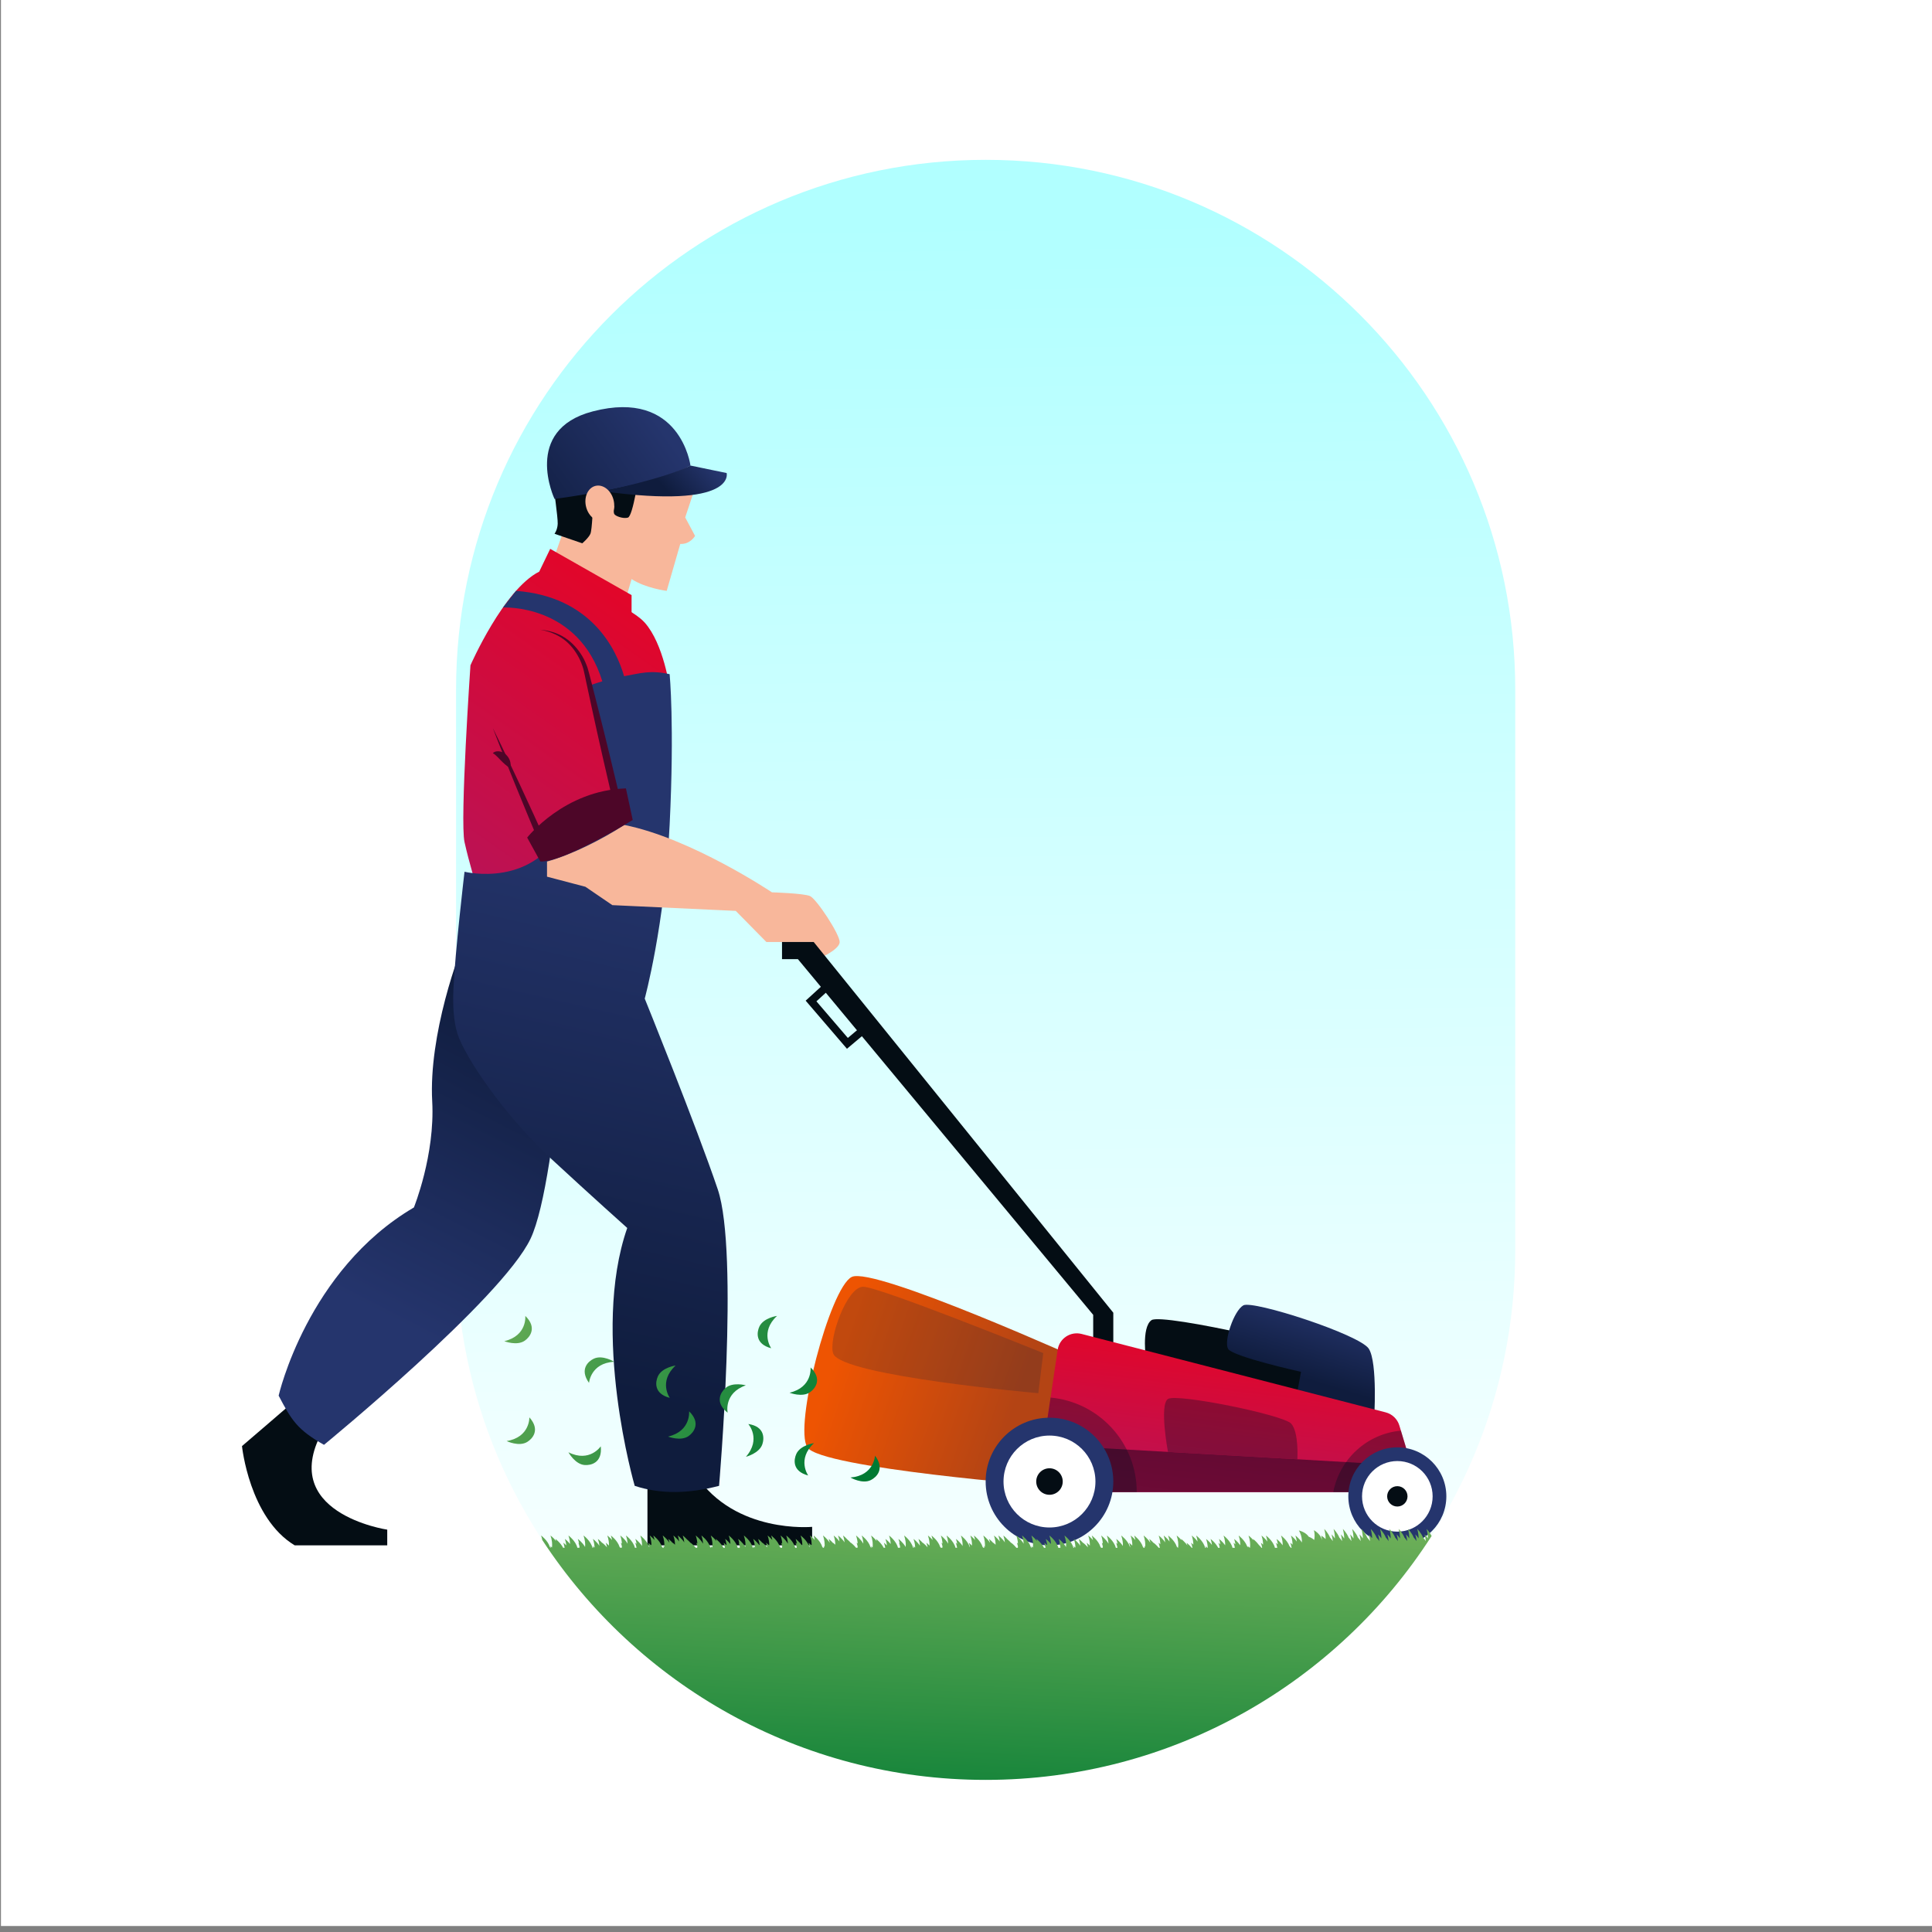 <?xml version="1.0" encoding="utf-8"?>
<!-- Generator: Adobe Illustrator 27.5.0, SVG Export Plug-In . SVG Version: 6.00 Build 0)  -->
<svg version="1.1" xmlns="http://www.w3.org/2000/svg" xmlns:xlink="http://www.w3.org/1999/xlink" x="0px" y="0px"
	 viewBox="0 0 500 500" style="enable-background:new 0 0 500 500;" xml:space="preserve">
<rect x="0" y="0" width="500" height="500" fill="#808080" stroke="none"/>
<g id="BACKGROUND">
	<g>
		<g>
			<g>
				<rect x="0.248" y="-1.549" style="fill:#FFFFFF;" width="500" height="500"/>
			</g>
		</g>
	</g>
</g>
<g id="OBJECTS">
	<g>
		<linearGradient id="SVGID_1_" gradientUnits="userSpaceOnUse" x1="252.602" y1="57.281" x2="257.665" y2="452.157">
			<stop  offset="0" style="stop-color:#B1FFFF"/>
			<stop  offset="1" style="stop-color:#FFFFFF"/>
		</linearGradient>
		<path style="fill:url(#SVGID_1_);" d="M255.086,460.635L255.086,460.635c-75.694,0-137.056-61.362-137.056-137.056V178.421
			c0-75.694,61.362-137.056,137.056-137.056h0c75.694,0,137.056,61.362,137.056,137.056v145.158
			C392.142,399.273,330.78,460.635,255.086,460.635z"/>
		<g>
			<g>
				<g>
					<g>
						<g>
							<path style="fill:#040D14;" d="M77.021,361.835c-0.728,0.708-14.395,12.413-14.395,12.413s1.89,18.599,13.645,25.689h23.947
								v-4.064c0,0-29.099-4.297-16.33-26.23L77.021,361.835z"/>
							
								<linearGradient id="SVGID_00000103981617649897064260000005065044921291564444_" gradientUnits="userSpaceOnUse" x1="138.856" y1="262.154" x2="98.857" y2="340.334">
								<stop  offset="0" style="stop-color:#0F1C3D"/>
								<stop  offset="1" style="stop-color:#25356D"/>
							</linearGradient>
							<path style="fill:url(#SVGID_00000103981617649897064260000005065044921291564444_);" d="M148.188,236.654l-26.892,4.417
								c-2.715,5.397-10.373,26.909-9.441,43.951c0.762,13.925-4.74,27.468-4.74,27.468c-27.623,16.228-35.003,48.7-35.003,48.7
								c3.338,6.367,4.83,8.826,11.736,12.731c0,0,46.031-37.711,53.463-53.359C144.744,304.912,148.188,236.654,148.188,236.654z"
								/>
							
								<linearGradient id="SVGID_00000061442268941809477590000008160284101844120707_" gradientUnits="userSpaceOnUse" x1="186.392" y1="139.106" x2="115.752" y2="239.671">
								<stop  offset="0" style="stop-color:#EE021C"/>
								<stop  offset="1" style="stop-color:#B4145C"/>
							</linearGradient>
							<path style="fill:url(#SVGID_00000061442268941809477590000008160284101844120707_);" d="M123.287,229.29
								c0,0-1.841-5.83-3.068-11.353c-1.227-5.523,1.534-45.755,1.534-45.755s8.591-19.638,17.797-24.24
								c0,0,22.399,7.671,27.309,13.194c4.909,5.523,6.444,16.876,6.444,16.876l-6.75,51.278H123.287z"/>
							
								<linearGradient id="SVGID_00000175318911803697094480000017567916767161982135_" gradientUnits="userSpaceOnUse" x1="170.342" y1="135.437" x2="144.044" y2="121.093">
								<stop  offset="0" style="stop-color:#F8B79B"/>
								<stop  offset="0.99" style="stop-color:#F8B79B"/>
							</linearGradient>
							<path style="fill:url(#SVGID_00000175318911803697094480000017567916767161982135_);" d="M177.33,133.908l1.914-5.743
								c0,0-1.914-20.898-18.824-20.898c-16.91,0-15.953,14.198-15.953,14.198l0.957,17.069l-1.914,5.424l18.186,11.965l1.755-6.062
								c3.669,2.393,9.093,3.054,9.093,3.054l3.51-12.147c2.552,0.16,3.829-2.074,3.829-2.074L177.33,133.908z"/>
							<path style="fill:#040D14;" d="M143.51,138.14l7.184,2.466c0,0,1.652-1.411,2.105-2.466c0.453-1.055,0.663-7.449,0.663-7.449
								l5.498,0.251c0,0-0.271,1.487,0,2.064s2.337,1.307,3.537,0.956c1.337-0.39,2.892-11.374,2.892-11.374l-22.195,2.969
								c0,0,1.211,8.401,1.141,10.009S143.51,138.14,143.51,138.14z"/>
							<g>
								
									<linearGradient id="SVGID_00000029031671025050202510000014632362825548306055_" gradientUnits="userSpaceOnUse" x1="134.046" y1="135.525" x2="170.409" y2="109.465">
									<stop  offset="0" style="stop-color:#0F1C3D"/>
									<stop  offset="1" style="stop-color:#25356D"/>
								</linearGradient>
								<path style="fill:url(#SVGID_00000029031671025050202510000014632362825548306055_);" d="M143.51,129.123
									c0,0,25.598-3.253,35.182-8.635c0,0-2.56-19.948-25.291-14.018C135.055,111.255,143.51,129.123,143.51,129.123z"/>
								
									<linearGradient id="SVGID_00000160166162154264084040000014076121253870170004_" gradientUnits="userSpaceOnUse" x1="171.697" y1="126.01" x2="181.409" y2="117.377">
									<stop  offset="0" style="stop-color:#0F1C3D"/>
									<stop  offset="1" style="stop-color:#25356D"/>
								</linearGradient>
								<path style="fill:url(#SVGID_00000160166162154264084040000014076121253870170004_);" d="M188.054,122.422
									c0,0,2.613,9.442-32.052,4.721c0,0,15.67-3.167,22.69-6.656L188.054,122.422z"/>
								
									<linearGradient id="SVGID_00000037688998362072057790000017823325853990038192_" gradientUnits="userSpaceOnUse" x1="169.045" y1="137.815" x2="142.746" y2="123.471">
									<stop  offset="0" style="stop-color:#F8B79B"/>
									<stop  offset="0.99" style="stop-color:#F8B79B"/>
								</linearGradient>
								<path style="fill:url(#SVGID_00000037688998362072057790000017823325853990038192_);" d="M158.787,129.39
									c0.627,2.502-0.456,4.929-2.419,5.421c-1.963,0.492-4.063-1.137-4.69-3.639c-0.627-2.502,0.456-4.929,2.419-5.421
									S158.16,126.889,158.787,129.39z"/>
							</g>
							
								<linearGradient id="SVGID_00000155853557879612072550000012475473688989308599_" gradientUnits="userSpaceOnUse" x1="170.127" y1="127.681" x2="99.487" y2="228.246">
								<stop  offset="0" style="stop-color:#EE021C"/>
								<stop  offset="1" style="stop-color:#B4145C"/>
							</linearGradient>
							<path style="fill:url(#SVGID_00000155853557879612072550000012475473688989308599_);" d="M139.549,147.942l2.844-5.897
								l21.058,11.965v8.295C163.451,162.304,145.638,155.913,139.549,147.942z"/>
							<path style="fill:#040D14;" d="M167.559,383.537v16.4h42.622v-4.789c0,0-19.896,1.887-30.058-13.353L167.559,383.537z"/>
							
								<linearGradient id="SVGID_00000148623927390541073010000005186401057672837047_" gradientUnits="userSpaceOnUse" x1="138.465" y1="356.09" x2="171.191" y2="214.275">
								<stop  offset="0" style="stop-color:#0F1C3D"/>
								<stop  offset="1" style="stop-color:#25356D"/>
							</linearGradient>
							<path style="fill:url(#SVGID_00000148623927390541073010000005186401057672837047_);" d="M185.754,307.795
								c-5.55-16.411-18.897-49.356-18.897-49.356s5.167-18.937,6.444-44.939c1.277-26.001,0-39.021,0-39.021
								c-5.003-1.112-7.512-0.248-11.786,0.521c-1.971-6.798-8.367-20.604-27.973-22.086l-3.377,4.309
								c0,0,19.509-1.09,25.716,19.102c-2.014,0.588-3.234,1.072-3.234,1.072s1.324,18.446-6.347,35.629
								c-7.671,17.183-26.081,12.58-26.081,12.58s-2.464,20.868-2.874,30.38c-0.181,4.191,0.037,8.323,1.041,11.527
								c1.805,5.766,11.831,20.876,24.359,32.467c10.236,9.471,19.586,17.819,19.586,17.819c-9.53,27.265,1.932,66.735,1.932,66.735
								c6.827,2.25,14.155,2.001,21.832,0C186.092,384.535,191.304,324.206,185.754,307.795z"/>
						</g>
						<g>
							<g>
								
									<linearGradient id="SVGID_00000170263102279675696090000009891228370964548285_" gradientUnits="userSpaceOnUse" x1="183.754" y1="137.253" x2="113.113" y2="237.818">
									<stop  offset="0" style="stop-color:#EE021C"/>
									<stop  offset="1" style="stop-color:#B4145C"/>
								</linearGradient>
								<path style="fill:url(#SVGID_00000170263102279675696090000009891228370964548285_);" d="M127.549,188.432l13.197,30.245
									c0,0,14.592-4.551,19.067-10.554l-8.021-34.098c0,0-1.82-9.845-11.951-11.046"/>
								<g>
									<path style="fill:#4D0628;" d="M127.55,188.432c1.223,2.466,2.408,4.95,3.588,7.435c1.181,2.485,2.378,4.963,3.528,7.461
										l3.461,7.491l3.416,7.51l-1.054-0.481c3.418-1.156,6.807-2.566,10.031-4.18c1.615-0.808,3.189-1.691,4.647-2.702
										c1.454-1.003,2.841-2.126,3.848-3.439l-0.171,0.823c-1.982-8.515-3.938-17.036-5.784-25.579l-1.378-6.408
										c-0.236-1.056-0.427-2.173-0.684-3.152c-0.286-1.011-0.677-2-1.155-2.946c-0.963-1.883-2.316-3.593-4.044-4.863
										c-1.739-1.252-3.804-2.051-5.959-2.425c2.178,0.166,4.36,0.797,6.25,1.996c1.885,1.199,3.439,2.903,4.593,4.832
										c0.576,0.969,1.028,2.005,1.394,3.078c0.348,1.12,0.57,2.151,0.863,3.214l1.622,6.349
										c2.156,8.466,4.201,16.953,6.22,25.448c0.071,0.295-0.004,0.598-0.171,0.824c-1.228,1.625-2.776,2.799-4.336,3.875
										c-1.571,1.071-3.217,1.978-4.893,2.802c-1.672,0.835-3.381,1.578-5.113,2.25c-1.736,0.676-3.469,1.302-5.265,1.86
										l-0.014,0.004c-0.423,0.131-0.872-0.086-1.04-0.486l-3.183-7.612l-3.138-7.632c-1.05-2.542-2.051-5.105-3.07-7.661
										C129.541,193.564,128.526,191.007,127.55,188.432z"/>
								</g>
								
									<linearGradient id="SVGID_00000009573826170610471480000015802451700102436534_" gradientUnits="userSpaceOnUse" x1="173.215" y1="226.405" x2="149.308" y2="198.314">
									<stop  offset="0" style="stop-color:#F8B79B"/>
									<stop  offset="0.99" style="stop-color:#F8B79B"/>
								</linearGradient>
								<path style="fill:url(#SVGID_00000009573826170610471480000015802451700102436534_);" d="M141.565,222.961l0,3.923
									l9.935,2.61l6.974,4.754l31.937,1.489l7.924,8.047h12.247l1.043,4.44c0,0,5.68-2.396,5.68-4.44s-6.003-11.169-7.684-11.889
									c-1.681-0.72-9.845-0.961-9.845-0.961s-20.901-14.007-38.199-17.434C155.722,217.275,147.932,221.218,141.565,222.961z"/>
								<polygon style="fill:#040D14;" points="202.385,243.785 202.385,248.224 206.494,248.224 282.918,340.28 282.918,347.95 
									288.123,349.045 288.123,339.732 210.582,243.785 								"/>
								<g>
									<path style="fill:#040D14;" d="M219.191,271.421l-10.685-12.449l5.811-5.3l10.68,12.865L219.191,271.421z M211.288,259.142
										l8.132,9.475l2.769-2.331l-8.072-9.723L211.288,259.142z"/>
								</g>
								<path style="fill:#040D14;" d="M296.645,352.298c0,0-1.369-8.721,1.365-10.646c2.734-1.925,46.829,8.062,48.863,10.646
									c2.034,2.584,2.072,13.217,2.072,13.217L296.645,352.298z"/>
								
									<linearGradient id="SVGID_00000065066000065568614400000017511191448443754115_" gradientUnits="userSpaceOnUse" x1="261.004" y1="367.954" x2="216.126" y2="352.419">
									<stop  offset="0" style="stop-color:#B44414"/>
									<stop  offset="1" style="stop-color:#EE5402"/>
								</linearGradient>
								<path style="fill:url(#SVGID_00000065066000065568614400000017511191448443754115_);" d="M281.453,352.631
									c0,0-55.367-25.046-61.038-22.154c-5.67,2.892-15,38.673-11.476,44.092c3.524,5.419,62.665,10.049,62.665,10.049
									L281.453,352.631z"/>
								<g style="opacity:0.2;">
									<path style="fill:#0F1C3D;" d="M215.662,350.358c-1.416-3.517,3.494-17.352,7.714-17.352s46.617,17.176,46.617,17.176
										l-1.276,10.376C268.717,360.557,217.984,356.123,215.662,350.358z"/>
								</g>
								
									<linearGradient id="SVGID_00000169527869679408521730000007960116308687545990_" gradientUnits="userSpaceOnUse" x1="336.643" y1="356.654" x2="342.684" y2="336.805">
									<stop  offset="0" style="stop-color:#0F1C3D"/>
									<stop  offset="1" style="stop-color:#25356D"/>
								</linearGradient>
								<path style="fill:url(#SVGID_00000169527869679408521730000007960116308687545990_);" d="M317.8,349.045
									c-1.072-2.052,1.515-9.791,3.958-11.215s30.14,7.553,32.484,11.215s1.365,18.539,1.365,18.539l-20.746-2.593l1.843-9.964
									C336.704,355.028,318.872,351.098,317.8,349.045z"/>
								
									<linearGradient id="SVGID_00000111879888626871242990000008143732098546443167_" gradientUnits="userSpaceOnUse" x1="323.243" y1="336.833" x2="316.339" y2="392.93">
									<stop  offset="0" style="stop-color:#EE021C"/>
									<stop  offset="1" style="stop-color:#B4145C"/>
								</linearGradient>
								<path style="fill:url(#SVGID_00000111879888626871242990000008143732098546443167_);" d="M273.717,349.343l-4.968,33.477
									c-0.26,1.753,1.098,3.327,2.87,3.327h91.822c1.945,0,3.339-1.876,2.778-3.738l-4.065-13.487
									c-0.506-1.677-1.85-2.969-3.547-3.407l-78.682-20.289C277.044,344.483,274.153,346.4,273.717,349.343z"/>
								<path style="opacity:0.33;fill:#000E20;" d="M302.268,375.757c0,0-2.286-12.219,0-13.709
									c2.285-1.49,29.888,4.118,31.903,6.397c2.015,2.278,1.586,9.223,1.586,9.223L302.268,375.757z"/>
								
									<linearGradient id="SVGID_00000168091186315534030480000013015941202403656341_" gradientUnits="userSpaceOnUse" x1="323.243" y1="336.833" x2="316.339" y2="392.93">
									<stop  offset="0" style="stop-color:#4D0628"/>
									<stop  offset="1" style="stop-color:#6F0B37"/>
								</linearGradient>
								<path style="fill:url(#SVGID_00000168091186315534030480000013015941202403656341_);" d="M270.07,373.92l-1.321,8.9
									c-0.26,1.753,1.098,3.327,2.87,3.327h91.822c1.945,0,3.339-1.876,2.778-3.738l-0.921-3.056L270.07,373.92z"/>
								<path style="opacity:0.33;fill:#000E20;" d="M366.219,382.408l-3.663-12.155c-8.793,0.789-15.886,7.364-17.503,15.893
									h18.388C365.386,386.147,366.78,384.271,366.219,382.408z"/>
								<path style="opacity:0.33;fill:#000E20;" d="M271.884,361.693l-3.135,21.126c-0.26,1.753,1.098,3.327,2.87,3.327h22.569
									C294.188,373.343,284.39,362.837,271.884,361.693z"/>
								<g>
									<path style="fill:#4D0628;" d="M127.55,194.916c0.488-0.495,1.233-0.559,1.871-0.434c0.65,0.14,1.22,0.497,1.651,0.939
										c0.446,0.438,0.74,0.976,0.929,1.537c0.163,0.573,0.227,1.171,0.063,1.821c-0.604-0.313-1.012-0.659-1.399-0.991
										c-0.387-0.324-0.705-0.657-1.015-0.96l-0.893-0.925C128.44,195.593,128.113,195.264,127.55,194.916z"/>
								</g>
							</g>
							<path style="fill:#4D0628;" d="M136.434,216.767c0,0,9.567-12.247,25.555-12.727l1.755,8.164
								c0,0-17.838,10.992-23.902,10.752L136.434,216.767z"/>
						</g>
						<g>
							<g>
								<circle style="fill:#25356D;" cx="271.604" cy="383.419" r="16.518"/>
							</g>
							<g>
								<circle style="fill:#FFFFFF;" cx="271.604" cy="383.419" r="11.895"/>
							</g>
							<circle style="fill:#040D14;" cx="271.604" cy="383.419" r="3.431"/>
						</g>
						<g>
							<g>
								<circle style="fill:#25356D;" cx="361.629" cy="387.253" r="12.684"/>
							</g>
							<g>
								<circle style="fill:#FFFFFF;" cx="361.629" cy="387.253" r="9.134"/>
							</g>
							<circle style="fill:#040D14;" cx="361.629" cy="387.253" r="2.635"/>
						</g>
					</g>
					<g>
						
							<linearGradient id="SVGID_00000096778676399161030660000009311907275713984698_" gradientUnits="userSpaceOnUse" x1="124.441" y1="325.94" x2="219.905" y2="378.011">
							<stop  offset="0" style="stop-color:#6FB059"/>
							<stop  offset="1" style="stop-color:#007A33"/>
						</linearGradient>
						<path style="fill:url(#SVGID_00000096778676399161030660000009311907275713984698_);" d="M188.312,365.606
							c0,0-1.086-5.049,4.71-7.086c0,0-3.433-0.948-5.303,0.733C186.567,360.287,184.868,362.906,188.312,365.606z"/>
						
							<linearGradient id="SVGID_00000118374199422430285640000009597541104322700468_" gradientUnits="userSpaceOnUse" x1="120.656" y1="332.879" x2="216.12" y2="384.95">
							<stop  offset="0" style="stop-color:#6FB059"/>
							<stop  offset="1" style="stop-color:#007A33"/>
						</linearGradient>
						<path style="fill:url(#SVGID_00000118374199422430285640000009597541104322700468_);" d="M193.652,368.529
							c0,0,3.432,3.858-0.607,8.487c0,0,3.454-0.867,4.254-3.251C197.791,372.297,197.98,369.181,193.652,368.529z"/>
						
							<linearGradient id="SVGID_00000117640292255811782180000002794956855122336670_" gradientUnits="userSpaceOnUse" x1="118.278" y1="337.239" x2="213.742" y2="389.311">
							<stop  offset="0" style="stop-color:#6FB059"/>
							<stop  offset="1" style="stop-color:#007A33"/>
						</linearGradient>
						<path style="fill:url(#SVGID_00000117640292255811782180000002794956855122336670_);" d="M178.336,365.243
							c0,0,0.54,5.136-5.44,6.543c0,0,3.312,1.309,5.351-0.162C179.502,370.718,181.472,368.295,178.336,365.243z"/>
						
							<linearGradient id="SVGID_00000021080299987558836700000005420020744780191116_" gradientUnits="userSpaceOnUse" x1="122.472" y1="329.549" x2="217.937" y2="381.621">
							<stop  offset="0" style="stop-color:#6FB059"/>
							<stop  offset="1" style="stop-color:#007A33"/>
						</linearGradient>
						<path style="fill:url(#SVGID_00000021080299987558836700000005420020744780191116_);" d="M173.338,361.767
							c0,0-3.001-4.203,1.51-8.374c0,0-3.527,0.493-4.577,2.778C169.625,357.577,169.105,360.656,173.338,361.767z"/>
						
							<linearGradient id="SVGID_00000148649096440513819360000016555093606834128824_" gradientUnits="userSpaceOnUse" x1="130.258" y1="315.275" x2="225.723" y2="367.346">
							<stop  offset="0" style="stop-color:#6FB059"/>
							<stop  offset="1" style="stop-color:#007A33"/>
						</linearGradient>
						<path style="fill:url(#SVGID_00000148649096440513819360000016555093606834128824_);" d="M209.774,353.892
							c0,0,0.54,5.136-5.44,6.543c0,0,3.312,1.309,5.351-0.162C210.941,359.367,212.91,356.944,209.774,353.892z"/>
						
							<linearGradient id="SVGID_00000054267857728541604530000014389080260391886011_" gradientUnits="userSpaceOnUse" x1="133.889" y1="308.618" x2="229.354" y2="360.689">
							<stop  offset="0" style="stop-color:#6FB059"/>
							<stop  offset="1" style="stop-color:#007A33"/>
						</linearGradient>
						<path style="fill:url(#SVGID_00000054267857728541604530000014389080260391886011_);" d="M199.588,348.926
							c0,0-3.001-4.203,1.51-8.374c0,0-3.527,0.493-4.577,2.778C195.875,344.737,195.355,347.815,199.588,348.926z"/>
						
							<linearGradient id="SVGID_00000178919186414483341770000014458107924837441208_" gradientUnits="userSpaceOnUse" x1="108.176" y1="355.759" x2="203.64" y2="407.83">
							<stop  offset="0" style="stop-color:#6FB059"/>
							<stop  offset="1" style="stop-color:#007A33"/>
						</linearGradient>
						<path style="fill:url(#SVGID_00000178919186414483341770000014458107924837441208_);" d="M137.004,366.808
							c0,0,0.169,5.161-5.897,6.134c0,0,3.209,1.544,5.349,0.224C137.773,372.353,139.912,370.078,137.004,366.808z"/>
						
							<linearGradient id="SVGID_00000099655033316051134470000006058661844717554577_" gradientUnits="userSpaceOnUse" x1="109.657" y1="353.043" x2="205.122" y2="405.114">
							<stop  offset="0" style="stop-color:#6FB059"/>
							<stop  offset="1" style="stop-color:#007A33"/>
						</linearGradient>
						<path style="fill:url(#SVGID_00000099655033316051134470000006058661844717554577_);" d="M155.477,374.302
							c0,0-2.871,4.292-8.367,1.547c0,0,1.708,3.125,4.216,3.299C152.87,379.255,155.933,378.654,155.477,374.302z"/>
						
							<linearGradient id="SVGID_00000142894068389107899210000003442407678198423957_" gradientUnits="userSpaceOnUse" x1="119.326" y1="335.317" x2="214.791" y2="387.388">
							<stop  offset="0" style="stop-color:#6FB059"/>
							<stop  offset="1" style="stop-color:#007A33"/>
						</linearGradient>
						<path style="fill:url(#SVGID_00000142894068389107899210000003442407678198423957_);" d="M152.44,357.894
							c0,0,0.383-5.15,6.518-5.469c0,0-3.026-1.878-5.294-0.794C152.268,352.299,149.898,354.332,152.44,357.894z"/>
						
							<linearGradient id="SVGID_00000090283940777521966660000007102465347909288634_" gradientUnits="userSpaceOnUse" x1="118.938" y1="336.029" x2="214.402" y2="388.101">
							<stop  offset="0" style="stop-color:#6FB059"/>
							<stop  offset="1" style="stop-color:#007A33"/>
						</linearGradient>
						<path style="fill:url(#SVGID_00000090283940777521966660000007102465347909288634_);" d="M135.947,340.552
							c0,0,0.54,5.136-5.44,6.543c0,0,3.312,1.309,5.351-0.162C137.114,346.027,139.083,343.605,135.947,340.552z"/>
						
							<linearGradient id="SVGID_00000159454215239278060300000003242588767119456446_" gradientUnits="userSpaceOnUse" x1="122.242" y1="329.971" x2="217.706" y2="382.043">
							<stop  offset="0" style="stop-color:#6FB059"/>
							<stop  offset="1" style="stop-color:#007A33"/>
						</linearGradient>
						<path style="fill:url(#SVGID_00000159454215239278060300000003242588767119456446_);" d="M209.16,381.854
							c0,0-3.001-4.203,1.51-8.374c0,0-3.527,0.493-4.577,2.778C205.448,377.665,204.927,380.743,209.16,381.854z"/>
						
							<linearGradient id="SVGID_00000164497736418327210630000000424611095584765583_" gradientUnits="userSpaceOnUse" x1="124.564" y1="325.714" x2="220.028" y2="377.786">
							<stop  offset="0" style="stop-color:#6FB059"/>
							<stop  offset="1" style="stop-color:#007A33"/>
						</linearGradient>
						<path style="fill:url(#SVGID_00000164497736418327210630000000424611095584765583_);" d="M226.454,376.731
							c0,0-0.24,5.158-6.364,5.648c0,0,3.077,1.793,5.314,0.646C226.782,382.319,229.094,380.221,226.454,376.731z"/>
					</g>
				</g>
				<path style="fill:#006320;" d="M366.062,400.741c0.043-0.038,0.083-0.079,0.124-0.119c-0.073,0.16-0.147,0.321-0.24,0.482
					C365.988,400.989,366.026,400.868,366.062,400.741z"/>
			</g>
			<g>
				
					<linearGradient id="SVGID_00000082340311721655916270000001275290022565385641_" gradientUnits="userSpaceOnUse" x1="255.649" y1="389.55" x2="251.309" y2="481.399">
					<stop  offset="0" style="stop-color:#6FB059"/>
					<stop  offset="1" style="stop-color:#007A33"/>
				</linearGradient>
				<path style="fill:url(#SVGID_00000082340311721655916270000001275290022565385641_);" d="M369.193,395.694
					c0.249,0.914,0.348,1.726,0.352,2.451c-0.442-0.642-0.864-1.046-0.864-1.046c0.17,0.624,0.27,1.2,0.319,1.735
					c-0.27-0.407-0.527-0.713-0.708-0.91c-0.544-1.311-1.506-2.229-1.506-2.229c0.249,0.914,0.348,1.726,0.352,2.451
					c-0.442-0.642-0.864-1.046-0.864-1.046c0.17,0.624,0.27,1.2,0.319,1.735c-0.27-0.407-0.527-0.713-0.708-0.91
					c-0.544-1.311-1.506-2.229-1.506-2.229c0.249,0.914,0.348,1.726,0.352,2.451c-0.442-0.642-0.864-1.046-0.864-1.046
					c0.17,0.624,0.27,1.2,0.319,1.735c-0.27-0.407-0.527-0.713-0.708-0.91c-0.544-1.311-1.506-2.229-1.506-2.229
					c0.249,0.914,0.348,1.726,0.352,2.451c-0.442-0.642-0.864-1.046-0.864-1.046c0.17,0.624,0.27,1.2,0.319,1.735
					c-0.27-0.407-0.527-0.713-0.708-0.91c-0.544-1.311-1.506-2.229-1.506-2.229c0.249,0.914,0.348,1.726,0.352,2.451
					c-0.442-0.642-0.864-1.046-0.864-1.046c0.17,0.624,0.27,1.2,0.319,1.735c-0.27-0.407-0.527-0.713-0.708-0.91
					c-0.544-1.311-1.506-2.229-1.506-2.229c0.249,0.914,0.348,1.726,0.352,2.451c-0.442-0.642-0.864-1.046-0.864-1.046
					c0.17,0.624,0.27,1.2,0.319,1.735c-0.27-0.407-0.527-0.713-0.708-0.91c-0.544-1.311-1.506-2.229-1.506-2.229
					c0.249,0.914,0.348,1.726,0.352,2.451c-0.442-0.642-0.864-1.046-0.864-1.046c0.17,0.624,0.27,1.2,0.319,1.735
					c-0.27-0.407-0.527-0.713-0.708-0.91c-0.544-1.311-1.506-2.229-1.506-2.229c0.249,0.914,0.348,1.726,0.352,2.451
					c-0.442-0.642-0.864-1.046-0.864-1.046c0.17,0.624,0.27,1.2,0.319,1.735c-0.27-0.407-0.527-0.713-0.708-0.91
					c-0.544-1.311-1.506-2.229-1.506-2.229c0.249,0.914,0.348,1.726,0.352,2.451c-0.442-0.642-0.864-1.047-0.864-1.047
					c0.17,0.624,0.27,1.2,0.319,1.735c-0.27-0.407-0.527-0.713-0.708-0.91c-0.544-1.311-1.506-2.229-1.506-2.229
					c0.249,0.914,0.348,1.726,0.352,2.451c-0.442-0.642-0.864-1.047-0.864-1.047c0.17,0.624,0.27,1.2,0.319,1.735
					c-0.27-0.407-0.527-0.713-0.708-0.91c-0.544-1.311-1.506-2.229-1.506-2.229c0.249,0.914,0.348,1.726,0.352,2.451
					c-0.442-0.642-0.864-1.047-0.864-1.047c0.17,0.624,0.27,1.2,0.319,1.735c-0.269-0.407-0.527-0.713-0.708-0.91
					c-0.544-1.311-1.507-2.229-1.507-2.229c0.267,0.98,0.365,1.846,0.354,2.609c-0.299-0.306-0.668-0.61-1.14-0.904
					c0,0,0.151,0.47,0.185,1.177c-0.001-0.001-0.002-0.002-0.003-0.003c-0.164-0.845-0.742-1.745-2.077-2.578
					c0,0,0.368,1.131,0.081,2.548c-0.35-0.322-0.814-0.613-1.423-0.851c-0.438-0.659-1.223-1.249-2.557-1.625
					c0,0,0.887,1.308,0.798,3.117c-0.709-1.074-1.68-1.799-1.68-1.799c0.194,0.56,0.298,1.072,0.363,1.558
					c-0.688-0.943-1.527-1.558-1.527-1.558c0.306,0.885,0.419,1.664,0.424,2.367c-0.332-0.312-0.576-0.493-0.576-0.493
					c0.16,0.463,0.257,0.892,0.327,1.304h-0.183c-0.124-0.154-0.249-0.318-0.372-0.449c-0.603-1.575-2.177-2.73-2.177-2.73
					c0.329,0.953,0.439,1.786,0.425,2.529c-0.699-0.992-1.588-1.645-1.588-1.645c0.174,0.503,0.273,0.965,0.342,1.408
					c-0.288-0.263-0.494-0.417-0.494-0.417c0.159,0.46,0.268,0.893,0.34,1.304h-0.609c-0.436-1.8-2.318-3.178-2.318-3.178
					c0.194,0.56,0.298,1.072,0.363,1.558c-0.688-0.943-1.527-1.558-1.527-1.558c0.306,0.885,0.419,1.664,0.424,2.367
					c-0.332-0.312-0.576-0.492-0.576-0.492c0.16,0.463,0.257,0.892,0.327,1.304h-0.175c-0.228-0.283-0.458-0.54-0.665-0.739
					c-0.688-0.941-1.526-1.555-1.526-1.555c0.039,0.112,0.057,0.212,0.09,0.32c-0.618-0.741-1.253-1.205-1.253-1.205
					c0.429,1.243,0.495,2.287,0.375,3.178h-0.031c-0.289-0.265-0.497-0.419-0.497-0.419c0.041,0.119,0.07,0.231,0.105,0.347
					c-0.112-0.135-0.223-0.26-0.332-0.376c-0.603-1.575-2.177-2.73-2.177-2.73c0.329,0.953,0.439,1.786,0.425,2.529
					c-0.699-0.992-1.588-1.645-1.588-1.645c0.174,0.503,0.273,0.965,0.342,1.408c-0.288-0.263-0.494-0.417-0.494-0.417
					c0.159,0.46,0.268,0.893,0.34,1.304h-0.61c-0.436-1.8-2.318-3.178-2.318-3.178c0.329,0.953,0.439,1.786,0.425,2.529
					c-0.699-0.992-1.589-1.645-1.589-1.645c0.174,0.503,0.273,0.965,0.342,1.408c-0.288-0.263-0.494-0.417-0.494-0.417
					c0.159,0.46,0.268,0.893,0.34,1.304h-0.411c-0.692-1.344-1.968-2.294-1.968-2.294c0.194,0.56,0.298,1.072,0.363,1.558
					c-0.688-0.943-1.527-1.558-1.527-1.558c0.295,0.855,0.408,1.61,0.421,2.294h-0.077c-0.288-0.263-0.496-0.419-0.496-0.419
					c0.05,0.145,0.082,0.28,0.122,0.419h-0.215c-0.435-1.8-2.311-3.178-2.311-3.178c0.194,0.56,0.298,1.072,0.363,1.558
					c-0.688-0.943-1.527-1.558-1.527-1.558c0.306,0.885,0.419,1.664,0.424,2.367c-0.332-0.312-0.576-0.492-0.576-0.492
					c0.16,0.463,0.257,0.892,0.327,1.304h-0.167c-0.64-0.795-1.324-1.304-1.324-1.304c0.087,0.251,0.158,0.494,0.218,0.73
					c-0.706-1.034-1.641-1.721-1.641-1.721c0.039,0.112,0.057,0.212,0.09,0.321c-0.618-0.741-1.253-1.205-1.253-1.205
					c0.429,1.243,0.495,2.287,0.375,3.178h-0.031c-0.108-0.099-0.209-0.189-0.287-0.253c-0.539-1.674-2.249-2.925-2.249-2.925
					c0.194,0.56,0.298,1.072,0.363,1.558c-0.688-0.943-1.527-1.558-1.527-1.558c0.223,0.645,0.34,1.232,0.395,1.779
					c-0.71-1.067-1.682-1.779-1.682-1.779c0.289,0.838,0.406,1.58,0.424,2.254c-0.265-0.239-0.453-0.379-0.453-0.379
					c0.16,0.463,0.258,0.892,0.329,1.304h-0.286c-0.641-0.796-1.329-1.304-1.329-1.304c0.011,0.031,0.017,0.059,0.027,0.09
					c-0.582-0.666-1.145-1.081-1.145-1.081c0.12,0.349,0.211,0.681,0.28,1.001c-0.714-1.125-1.75-1.885-1.75-1.885
					c0.394,1.142,0.485,2.119,0.406,2.963c-0.152-0.128-0.253-0.204-0.253-0.204c0.05,0.144,0.087,0.281,0.127,0.419h-0.281
					c-0.06-0.074-0.118-0.158-0.178-0.227c-0.53-1.687-2.256-2.951-2.256-2.951c0.143,0.415,0.238,0.804,0.309,1.178
					c-0.611-0.724-1.23-1.178-1.23-1.178c0.34,0.985,0.449,1.844,0.425,2.606c-0.45-0.459-0.82-0.731-0.82-0.731
					c0.145,0.42,0.245,0.815,0.316,1.194c-0.033-0.04-0.066-0.08-0.099-0.118c-0.53-1.687-2.256-2.951-2.256-2.951
					c0.355,1.028,0.464,1.923,0.425,2.707c-0.712-1.092-1.712-1.823-1.712-1.823c0.157,0.454,0.253,0.875,0.324,1.28
					c-0.212-0.185-0.353-0.29-0.353-0.29c0.16,0.463,0.257,0.891,0.328,1.304h-0.416c-0.435-1.8-2.317-3.178-2.317-3.178
					c0.27,0.781,0.392,1.482,0.423,2.121c-0.709-1.255-1.893-2.121-1.893-2.121c0.266,0.769,0.389,1.461,0.423,2.093
					c-0.161-0.137-0.269-0.218-0.269-0.218c0.117,0.338,0.2,0.659,0.269,0.97c-0.008,0.117-0.031,0.222-0.046,0.333h-0.377
					c-0.06-0.074-0.118-0.158-0.178-0.227c-0.53-1.687-2.256-2.951-2.256-2.951c0.143,0.415,0.238,0.804,0.309,1.178
					c-0.611-0.724-1.23-1.178-1.23-1.178c0.34,0.985,0.449,1.844,0.425,2.606c-0.45-0.459-0.82-0.731-0.82-0.731
					c0.145,0.42,0.245,0.815,0.316,1.194c-0.613-0.731-1.237-1.194-1.237-1.194c0.011,0.031,0.017,0.059,0.027,0.09
					c-0.582-0.666-1.145-1.081-1.145-1.081c0.223,0.645,0.34,1.232,0.395,1.778c-0.71-1.067-1.682-1.778-1.682-1.778
					c0.289,0.838,0.406,1.58,0.424,2.254c-0.265-0.239-0.453-0.38-0.453-0.38c0.05,0.145,0.082,0.28,0.123,0.419h-0.21
					c-0.435-1.8-2.317-3.178-2.317-3.178c0.396,1.148,0.486,2.128,0.405,2.975c-0.711-1.239-1.875-2.091-1.875-2.091
					c0.134,0.387,0.228,0.753,0.298,1.104c-0.089-0.072-0.145-0.113-0.145-0.113c0.115,0.332,0.197,0.647,0.265,0.953
					c0.009,0.123,0,0.232,0.003,0.35h-0.539c-0.435-1.8-2.317-3.178-2.317-3.178c0.282,0.816,0.4,1.543,0.423,2.204
					c-0.645-0.806-1.344-1.319-1.344-1.319c0.209,0.606,0.32,1.158,0.381,1.677c-0.429-0.431-0.776-0.687-0.776-0.687
					c0.159,0.461,0.265,0.893,0.335,1.304h-0.393c-0.692-1.347-1.98-2.294-1.98-2.294c0.068,0.195,0.106,0.375,0.157,0.561
					c-0.671-0.879-1.444-1.445-1.444-1.445c0.417,1.209,0.492,2.229,0.387,3.105c-0.245-0.219-0.416-0.346-0.416-0.346
					c0.05,0.144,0.087,0.281,0.127,0.419h-0.092c-0.061-0.076-0.122-0.157-0.183-0.228c-0.53-1.687-2.256-2.951-2.256-2.951
					c0.27,0.781,0.392,1.482,0.423,2.121c-0.709-1.255-1.893-2.121-1.893-2.121c0.266,0.769,0.389,1.461,0.423,2.093
					c-0.161-0.137-0.269-0.218-0.269-0.218c0.117,0.338,0.2,0.659,0.269,0.97c-0.008,0.117-0.031,0.222-0.046,0.333h-0.364
					c-0.641-0.796-1.33-1.304-1.33-1.304c0.011,0.031,0.017,0.059,0.027,0.09c-0.391-0.448-0.769-0.779-0.978-0.949
					c-0.561-0.628-1.088-1.016-1.088-1.016c0.223,0.645,0.34,1.232,0.395,1.779c-0.71-1.067-1.682-1.779-1.682-1.779
					c0.192,0.555,0.296,1.062,0.362,1.545c-0.685-0.932-1.508-1.545-1.508-1.545c0.308,0.892,0.421,1.676,0.424,2.384
					c-0.34-0.321-0.593-0.509-0.593-0.509c0.011,0.031,0.017,0.059,0.027,0.09c-0.582-0.666-1.145-1.081-1.145-1.081
					c0.12,0.349,0.211,0.681,0.28,1.001c-0.714-1.125-1.75-1.885-1.75-1.885c0.394,1.142,0.485,2.119,0.406,2.963
					c-0.152-0.128-0.253-0.204-0.253-0.204c0.05,0.144,0.087,0.281,0.127,0.419h-0.281c-0.06-0.074-0.118-0.158-0.178-0.227
					c-0.53-1.687-2.256-2.951-2.256-2.951c0.143,0.415,0.238,0.804,0.309,1.178c-0.611-0.724-1.23-1.178-1.23-1.178
					c0.34,0.985,0.449,1.844,0.425,2.606c-0.45-0.459-0.82-0.731-0.82-0.731c0.145,0.42,0.245,0.815,0.316,1.194
					c-0.033-0.04-0.066-0.08-0.099-0.118c-0.53-1.687-2.256-2.951-2.256-2.951c0.355,1.028,0.464,1.923,0.425,2.707
					c-0.712-1.092-1.712-1.823-1.712-1.823c0.157,0.454,0.253,0.875,0.324,1.28c-0.212-0.185-0.353-0.29-0.353-0.29
					c0.16,0.463,0.257,0.891,0.328,1.304h-0.416c-0.436-1.8-2.317-3.178-2.317-3.178c0.27,0.781,0.392,1.482,0.423,2.121
					c-0.709-1.255-1.893-2.121-1.893-2.121c0.266,0.769,0.389,1.461,0.423,2.093c-0.161-0.137-0.269-0.218-0.269-0.218
					c0.117,0.338,0.2,0.659,0.269,0.97c-0.008,0.117-0.031,0.222-0.046,0.333h-0.377c-0.06-0.074-0.118-0.158-0.178-0.227
					c-0.53-1.687-2.256-2.951-2.256-2.951c0.143,0.415,0.238,0.804,0.309,1.178c-0.611-0.724-1.23-1.178-1.23-1.178
					c0.34,0.985,0.449,1.844,0.425,2.606c-0.45-0.459-0.82-0.731-0.82-0.731c0.145,0.42,0.245,0.815,0.316,1.194
					c-0.613-0.731-1.237-1.194-1.237-1.194c0.011,0.031,0.017,0.059,0.027,0.09c-0.582-0.666-1.145-1.081-1.145-1.081
					c0.223,0.645,0.34,1.232,0.395,1.778c-0.71-1.067-1.682-1.778-1.682-1.778c0.289,0.838,0.406,1.58,0.424,2.254
					c-0.265-0.239-0.453-0.38-0.453-0.38c0.05,0.145,0.082,0.28,0.123,0.419h-0.21c-0.435-1.8-2.317-3.178-2.317-3.178
					c0.396,1.148,0.486,2.128,0.405,2.975c-0.711-1.239-1.875-2.091-1.875-2.091c0.134,0.387,0.228,0.753,0.298,1.104
					c-0.089-0.072-0.145-0.113-0.145-0.113c0.115,0.332,0.197,0.647,0.265,0.953c0.009,0.123,0,0.232,0.003,0.35h-0.539
					c-0.435-1.8-2.317-3.178-2.317-3.178c0.282,0.816,0.401,1.543,0.423,2.204c-0.646-0.806-1.344-1.319-1.344-1.319
					c0.209,0.606,0.32,1.158,0.381,1.677c-0.429-0.431-0.776-0.687-0.776-0.687c0.159,0.461,0.265,0.893,0.335,1.304h-0.393
					c-0.692-1.347-1.98-2.294-1.98-2.294c0.068,0.195,0.106,0.375,0.157,0.561c-0.671-0.879-1.444-1.445-1.444-1.445
					c0.417,1.209,0.492,2.229,0.387,3.105c-0.245-0.219-0.416-0.346-0.416-0.346c0.05,0.144,0.087,0.281,0.127,0.419h-0.092
					c-0.061-0.076-0.122-0.157-0.183-0.228c-0.53-1.687-2.256-2.951-2.256-2.951c0.27,0.781,0.392,1.482,0.423,2.121
					c-0.709-1.255-1.893-2.121-1.893-2.121c0.266,0.769,0.389,1.461,0.423,2.093c-0.162-0.137-0.269-0.218-0.269-0.218
					c0.117,0.338,0.2,0.659,0.269,0.97c-0.008,0.117-0.031,0.222-0.046,0.333h-0.363c-0.641-0.796-1.33-1.304-1.33-1.304
					c0.011,0.031,0.017,0.059,0.027,0.09c-0.391-0.448-0.769-0.779-0.978-0.949c-0.561-0.628-1.088-1.016-1.088-1.016
					c0.223,0.645,0.34,1.232,0.395,1.779c-0.71-1.067-1.682-1.779-1.682-1.779c0.192,0.555,0.296,1.062,0.362,1.544
					c-0.685-0.932-1.508-1.544-1.508-1.544c0.308,0.892,0.421,1.676,0.424,2.384c-0.34-0.322-0.593-0.509-0.593-0.509
					c0.011,0.031,0.017,0.059,0.027,0.09c-0.582-0.666-1.145-1.081-1.145-1.081c0.12,0.349,0.211,0.681,0.28,1.001
					c-0.714-1.126-1.75-1.885-1.75-1.885c0.394,1.142,0.485,2.119,0.406,2.963c-0.152-0.128-0.253-0.204-0.253-0.204
					c0.05,0.144,0.087,0.281,0.127,0.419h-0.281c-0.06-0.074-0.118-0.158-0.178-0.227c-0.53-1.687-2.256-2.951-2.256-2.951
					c0.143,0.415,0.238,0.804,0.309,1.178c-0.611-0.725-1.23-1.178-1.23-1.178c0.34,0.985,0.449,1.844,0.425,2.606
					c-0.45-0.459-0.82-0.731-0.82-0.731c0.145,0.42,0.245,0.815,0.316,1.194c-0.033-0.04-0.066-0.08-0.099-0.118
					c-0.53-1.687-2.256-2.951-2.256-2.951c0.355,1.028,0.464,1.923,0.425,2.708c-0.712-1.092-1.712-1.823-1.712-1.823
					c0.157,0.454,0.253,0.875,0.324,1.28c-0.212-0.185-0.353-0.289-0.353-0.289c0.16,0.463,0.257,0.891,0.328,1.304h-0.416
					c-0.435-1.8-2.317-3.178-2.317-3.178c0.27,0.781,0.392,1.482,0.423,2.121c-0.709-1.255-1.893-2.121-1.893-2.121
					c0.266,0.769,0.389,1.461,0.423,2.092c-0.161-0.137-0.269-0.218-0.269-0.218c0.117,0.338,0.2,0.658,0.269,0.97
					c-0.008,0.117-0.031,0.222-0.046,0.334h-0.377c-0.06-0.074-0.117-0.158-0.178-0.227c-0.53-1.687-2.256-2.951-2.256-2.951
					c0.143,0.415,0.238,0.804,0.309,1.178c-0.611-0.724-1.23-1.178-1.23-1.178c0.34,0.985,0.449,1.844,0.425,2.606
					c-0.45-0.459-0.82-0.731-0.82-0.731c0.145,0.42,0.245,0.815,0.316,1.194c-0.613-0.731-1.237-1.194-1.237-1.194
					c0.011,0.031,0.017,0.059,0.027,0.09c-0.582-0.666-1.145-1.081-1.145-1.081c0.223,0.645,0.34,1.232,0.395,1.779
					c-0.71-1.067-1.682-1.779-1.682-1.779c0.289,0.838,0.406,1.58,0.424,2.254c-0.265-0.239-0.453-0.38-0.453-0.38
					c0.05,0.145,0.082,0.28,0.123,0.419h-0.21c-0.435-1.8-2.317-3.178-2.317-3.178c0.396,1.148,0.486,2.128,0.405,2.975
					c-0.71-1.239-1.875-2.091-1.875-2.091c0.134,0.387,0.228,0.753,0.298,1.104c-0.089-0.072-0.145-0.113-0.145-0.113
					c0.115,0.332,0.197,0.646,0.265,0.952c0.009,0.123,0,0.233,0.003,0.351h-0.538c-0.435-1.8-2.317-3.178-2.317-3.178
					c0.282,0.816,0.4,1.543,0.423,2.204c-0.645-0.806-1.344-1.32-1.344-1.32c0.209,0.606,0.32,1.158,0.381,1.677
					c-0.429-0.431-0.776-0.687-0.776-0.687c0.159,0.461,0.265,0.893,0.335,1.304h-0.393c-0.692-1.347-1.98-2.294-1.98-2.294
					c0.068,0.196,0.106,0.375,0.157,0.561c-0.671-0.879-1.444-1.445-1.444-1.445c0.417,1.208,0.492,2.229,0.387,3.105
					c-0.245-0.219-0.416-0.346-0.416-0.346c0.05,0.144,0.087,0.281,0.127,0.419h-0.092c-0.061-0.076-0.122-0.157-0.183-0.227
					c-0.53-1.687-2.256-2.951-2.256-2.951c0.27,0.781,0.392,1.482,0.423,2.121c-0.709-1.255-1.893-2.121-1.893-2.121
					c0.266,0.769,0.389,1.461,0.423,2.093c-0.161-0.137-0.269-0.218-0.269-0.218c0.117,0.338,0.2,0.658,0.269,0.97
					c-0.008,0.117-0.031,0.222-0.046,0.334h-0.364c-0.641-0.796-1.33-1.304-1.33-1.304c0.011,0.031,0.017,0.059,0.027,0.09
					c-0.391-0.448-0.769-0.779-0.978-0.949c-0.561-0.628-1.088-1.016-1.088-1.016c0.223,0.645,0.34,1.232,0.395,1.779
					c-0.71-1.067-1.682-1.779-1.682-1.779c0.192,0.555,0.296,1.062,0.362,1.544c-0.685-0.932-1.508-1.544-1.508-1.544
					c0.308,0.892,0.421,1.676,0.424,2.384c-0.34-0.322-0.593-0.509-0.593-0.509c0.011,0.031,0.017,0.059,0.027,0.09
					c-0.582-0.666-1.145-1.081-1.145-1.081c0.12,0.349,0.211,0.681,0.28,1.001c-0.714-1.125-1.75-1.885-1.75-1.885
					c0.394,1.142,0.485,2.119,0.406,2.963c-0.152-0.128-0.253-0.204-0.253-0.204c0.05,0.144,0.087,0.281,0.127,0.419h-0.281
					c-0.06-0.074-0.118-0.158-0.178-0.227c-0.53-1.687-2.256-2.951-2.256-2.951c0.143,0.415,0.238,0.804,0.309,1.178
					c-0.611-0.724-1.23-1.178-1.23-1.178c0.34,0.985,0.449,1.844,0.425,2.606c-0.45-0.459-0.82-0.731-0.82-0.731
					c0.145,0.42,0.245,0.815,0.316,1.194c-0.033-0.04-0.066-0.08-0.099-0.118c-0.53-1.687-2.256-2.951-2.256-2.951
					c0.355,1.028,0.464,1.923,0.425,2.707c-0.712-1.092-1.712-1.823-1.712-1.823c0.157,0.454,0.253,0.875,0.324,1.28
					c-0.212-0.185-0.353-0.29-0.353-0.29c0.16,0.463,0.257,0.891,0.328,1.304h-0.416c-0.436-1.8-2.317-3.178-2.317-3.178
					c0.27,0.781,0.392,1.482,0.423,2.121c-0.709-1.255-1.893-2.121-1.893-2.121c0.266,0.769,0.389,1.461,0.423,2.093
					c-0.161-0.137-0.269-0.218-0.269-0.218c0.117,0.338,0.2,0.659,0.269,0.97c-0.008,0.117-0.031,0.222-0.046,0.333h-0.377
					c-0.06-0.074-0.118-0.158-0.178-0.227c-0.53-1.687-2.256-2.951-2.256-2.951c0.143,0.415,0.238,0.804,0.309,1.178
					c-0.611-0.724-1.23-1.178-1.23-1.178c0.34,0.985,0.449,1.844,0.425,2.606c-0.45-0.459-0.82-0.731-0.82-0.731
					c0.145,0.42,0.245,0.815,0.316,1.194c-0.613-0.731-1.237-1.194-1.237-1.194c0.011,0.031,0.017,0.059,0.027,0.09
					c-0.582-0.666-1.145-1.081-1.145-1.081c0.223,0.645,0.34,1.232,0.395,1.778c-0.71-1.067-1.682-1.778-1.682-1.778
					c0.289,0.838,0.406,1.58,0.424,2.254c-0.265-0.239-0.453-0.38-0.453-0.38c0.05,0.145,0.082,0.28,0.122,0.419h-0.21
					c-0.435-1.8-2.317-3.178-2.317-3.178c0.396,1.148,0.486,2.128,0.405,2.975c-0.711-1.239-1.875-2.091-1.875-2.091
					c0.134,0.387,0.228,0.753,0.298,1.104c-0.089-0.072-0.145-0.113-0.145-0.113c0.115,0.332,0.197,0.647,0.265,0.953
					c0.009,0.123,0,0.232,0.003,0.35h-0.539c-0.435-1.8-2.317-3.178-2.317-3.178c0.282,0.816,0.4,1.543,0.423,2.204
					c-0.645-0.806-1.344-1.319-1.344-1.319c0.209,0.606,0.32,1.158,0.381,1.677c-0.429-0.431-0.776-0.687-0.776-0.687
					c0.159,0.461,0.265,0.893,0.335,1.304h-0.393c-0.692-1.347-1.98-2.294-1.98-2.294c0.068,0.195,0.106,0.375,0.157,0.561
					c-0.671-0.879-1.444-1.445-1.444-1.445c0.417,1.209,0.492,2.229,0.387,3.105c-0.245-0.219-0.416-0.346-0.416-0.346
					c0.05,0.144,0.087,0.281,0.127,0.419h-0.092c-0.061-0.076-0.122-0.157-0.183-0.228c-0.53-1.687-2.256-2.951-2.256-2.951
					c0.143,0.414,0.24,0.802,0.308,1.173c24.477,37.379,66.719,62.077,114.735,62.077h0c48.464,0,91.052-25.155,115.422-63.12
					C369.956,396.427,369.193,395.694,369.193,395.694z"/>
				<path style="fill:#006320;" d="M371.611,395.75c0.006-0.009,0.011-0.018,0.017-0.027c-0.013-0.013-0.029-0.028-0.029-0.028
					C371.605,395.714,371.606,395.731,371.611,395.75z"/>
			</g>
		</g>
	</g>
</g>
</svg>
